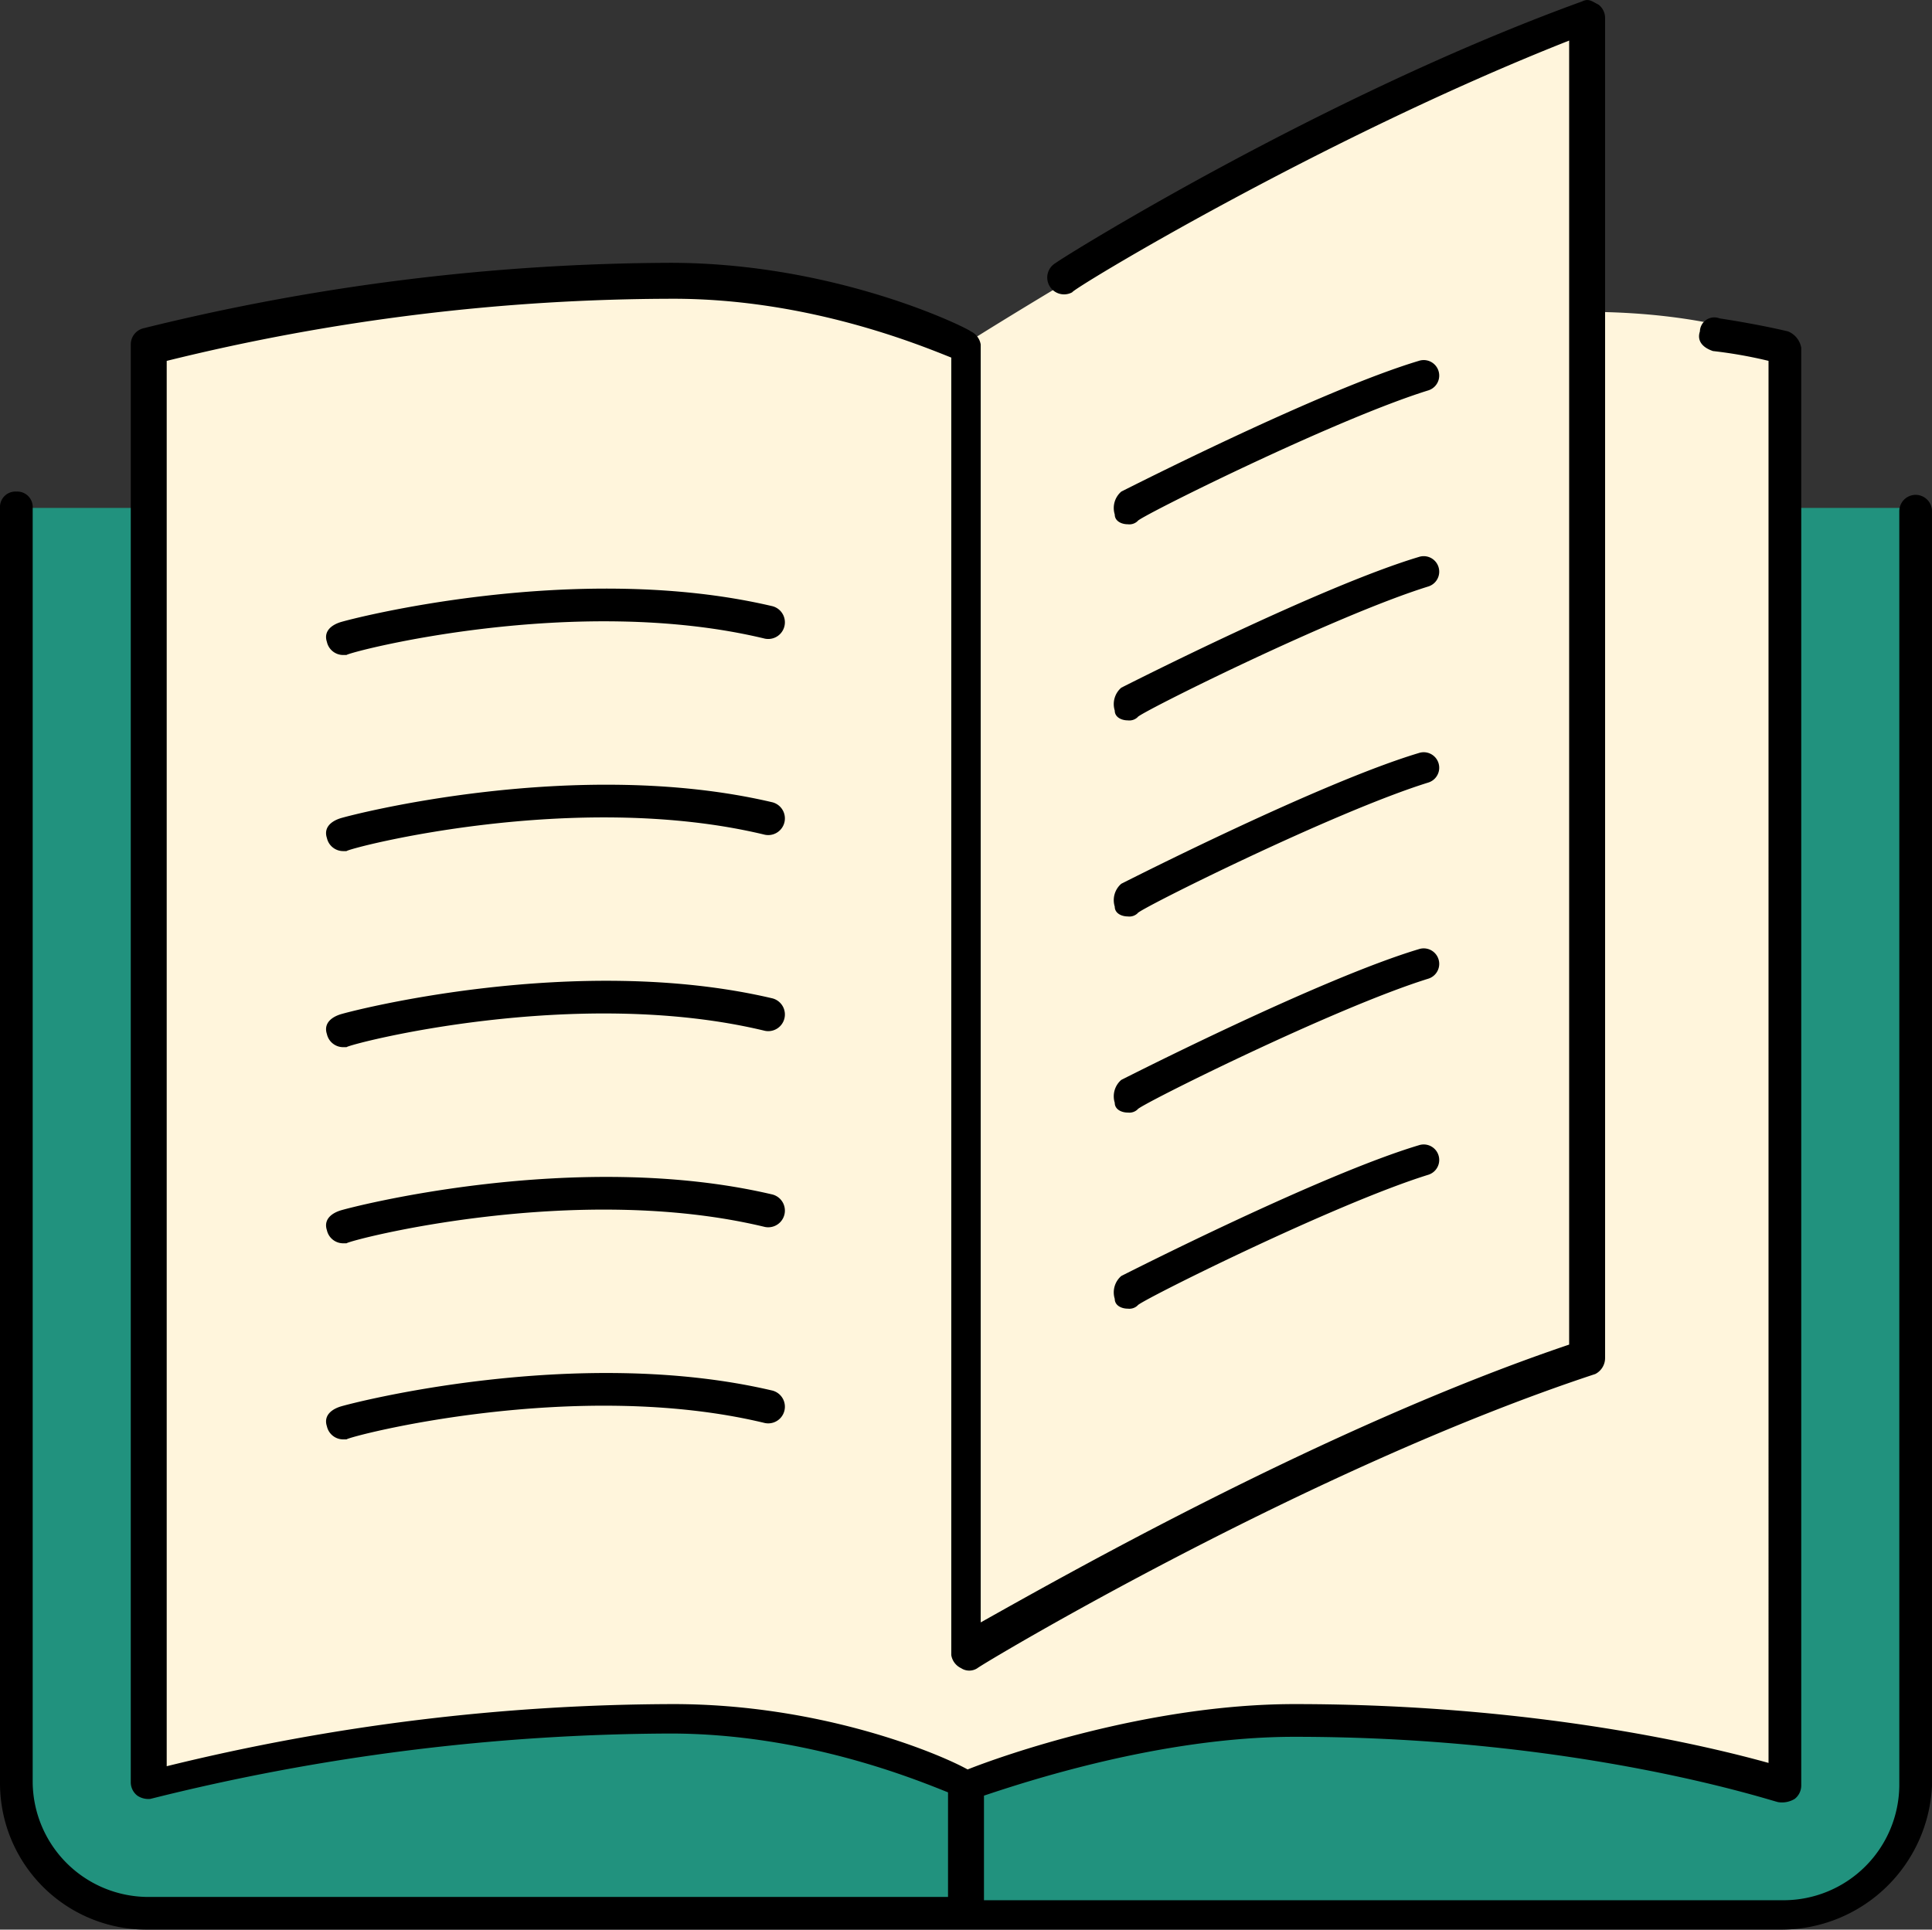 <svg xmlns="http://www.w3.org/2000/svg" width="205.204" height="205" viewBox="0 0 205.204 205">
  <rect x="0" y="0" width="205.204" height="205" fill="#333333" stroke="none"/>
  <g id="open-book" transform="translate(0 -0.251)">
    <g id="Group_3363" data-name="Group 3363" transform="translate(1.736 2.13)">
      <path id="Path_13162" data-name="Path 13162" d="M124.2,108.034V38.592a77.366,77.366,0,0,0-31.249-6.944A224.076,224.076,0,0,0,37.4,38.592V191.366a224.076,224.076,0,0,1,55.554-6.944,77.366,77.366,0,0,1,31.249,6.944s17.361-6.944,34.721-6.944c31.249,0,52.082,6.944,52.082,6.944V38.592s-6.944-3.472-20.833-3.472V3.87C162.4,14.286,124.2,38.592,124.2,38.592Z" transform="translate(-23.512 -3.87)" fill="#fff5dc"/>
      <path id="Path_13163" data-name="Path 13163" d="M204.651,131.87V267.284a13.929,13.929,0,0,1-13.888,13.888h-86.8V267.284s17.361-6.944,34.721-6.944c31.249,0,52.082,6.944,52.082,6.944V131.87h13.889ZM103.959,267.284v13.888h-86.8A13.929,13.929,0,0,1,3.267,267.284V131.87H17.155V267.284a224.077,224.077,0,0,1,55.554-6.944A77.374,77.374,0,0,1,103.959,267.284Z" transform="translate(-3.267 -79.788)" fill="#21927e"/>
    </g>
    <path id="Path_13164" data-name="Path 13164" d="M189.232,205.251H15.625A15.56,15.56,0,0,1,0,189.626V54.212a1.64,1.64,0,0,1,1.736-1.736,1.64,1.64,0,0,1,1.736,1.736V189.626a12.3,12.3,0,0,0,12.153,12.153h85.068V190.668c-3.472-1.389-15.278-6.25-29.513-6.25a230.046,230.046,0,0,0-55.207,6.944,2.088,2.088,0,0,1-1.389-.347,1.8,1.8,0,0,1-.695-1.389V36.852a1.772,1.772,0,0,1,1.389-1.736,236.021,236.021,0,0,1,55.9-6.944c17.708,0,31.6,6.944,31.944,7.292a1.86,1.86,0,0,1,1.042,1.389V172.612c8.68-4.861,36.8-20.833,62.5-29.513V4.561C140.276,14.977,113.887,30.949,113.887,31.3a1.787,1.787,0,1,1-1.736-3.125c.347-.347,28.124-17.708,55.9-27.777.695-.347,1.042,0,1.736.347a1.8,1.8,0,0,1,.695,1.389V144.488a1.91,1.91,0,0,1-1.042,1.736c-30.555,10.069-65.276,30.9-65.624,31.249a1.578,1.578,0,0,1-1.736,0,1.86,1.86,0,0,1-1.042-1.389V38.241c-3.472-1.389-15.278-6.25-29.513-6.25a224.955,224.955,0,0,0-53.818,6.6v149.3a226.752,226.752,0,0,1,53.818-6.6c15.625,0,28.124,5.208,31.249,6.944,3.472-1.389,19.1-6.944,34.721-6.944,25.694,0,44.1,4.514,50.346,6.25V38.588a48.2,48.2,0,0,0-5.9-1.042c-1.042-.347-1.736-1.042-1.389-2.083a1.53,1.53,0,0,1,2.083-1.389c4.514.695,7.292,1.389,7.292,1.389a2.306,2.306,0,0,1,1.389,1.736V189.974a1.8,1.8,0,0,1-.695,1.389,2.6,2.6,0,0,1-1.736.347c-.347,0-20.833-6.944-51.388-6.944-14.236,0-28.819,4.861-32.986,6.25v11.111h85.067a12.3,12.3,0,0,0,12.153-12.153V54.56a1.736,1.736,0,1,1,3.472,0V189.973A16.029,16.029,0,0,1,189.232,205.251ZM36.458,153.169a1.772,1.772,0,0,1-1.736-1.389c-.347-1.042.347-1.736,1.389-2.083s25-6.6,45.832-1.736a1.77,1.77,0,0,1-.695,3.472c-20.138-4.861-44.1,1.389-44.444,1.736Zm83.332-13.888c-.695,0-1.389-.347-1.389-1.042a2.3,2.3,0,0,1,.695-2.43c.695-.347,21.18-10.764,31.6-13.888a1.647,1.647,0,0,1,1.042,3.125c-10.069,3.125-30.9,13.541-30.9,13.888A1.276,1.276,0,0,1,119.789,139.28Zm-83.332-6.944a1.772,1.772,0,0,1-1.736-1.389c-.347-1.042.347-1.736,1.389-2.083s25-6.6,45.832-1.736a1.77,1.77,0,1,1-.695,3.472c-20.138-4.861-44.1,1.389-44.444,1.736Zm83.332-13.888c-.695,0-1.389-.347-1.389-1.042a2.3,2.3,0,0,1,.695-2.43c.695-.347,21.18-10.764,31.6-13.888a1.647,1.647,0,0,1,1.042,3.125c-10.069,3.125-30.9,13.541-30.9,13.888A1.276,1.276,0,0,1,119.789,118.447ZM36.458,111.5a1.772,1.772,0,0,1-1.736-1.389c-.347-1.042.347-1.736,1.389-2.083s25-6.6,45.832-1.736a1.77,1.77,0,0,1-.695,3.472c-20.138-4.861-44.1,1.389-44.444,1.736Zm83.332-13.888c-.695,0-1.389-.347-1.389-1.042a2.3,2.3,0,0,1,.695-2.43c.695-.347,21.18-10.764,31.6-13.888a1.647,1.647,0,0,1,1.042,3.125c-10.069,3.125-30.9,13.541-30.9,13.888A1.276,1.276,0,0,1,119.789,97.614ZM36.458,90.67a1.772,1.772,0,0,1-1.736-1.389c-.347-1.042.347-1.736,1.389-2.083s25-6.6,45.832-1.736a1.77,1.77,0,0,1-.695,3.472C61.11,84.073,37.152,90.322,36.8,90.67Zm83.332-13.888c-.695,0-1.389-.347-1.389-1.042a2.3,2.3,0,0,1,.695-2.43c.695-.347,21.18-10.764,31.6-13.888a1.647,1.647,0,0,1,1.042,3.125c-10.069,3.125-30.9,13.541-30.9,13.888A1.276,1.276,0,0,1,119.789,76.782ZM36.458,69.837a1.772,1.772,0,0,1-1.736-1.389c-.347-1.042.347-1.736,1.389-2.083s25-6.6,45.832-1.736a1.77,1.77,0,0,1-.695,3.472C61.11,63.24,37.152,69.49,36.8,69.837Zm83.332-13.888c-.695,0-1.389-.347-1.389-1.042a2.3,2.3,0,0,1,.695-2.43c.695-.347,21.18-10.764,31.6-13.888a1.647,1.647,0,1,1,1.042,3.125c-10.069,3.125-30.9,13.541-30.9,13.888A1.276,1.276,0,0,1,119.789,55.949Z"/>
  </g>
</svg>
